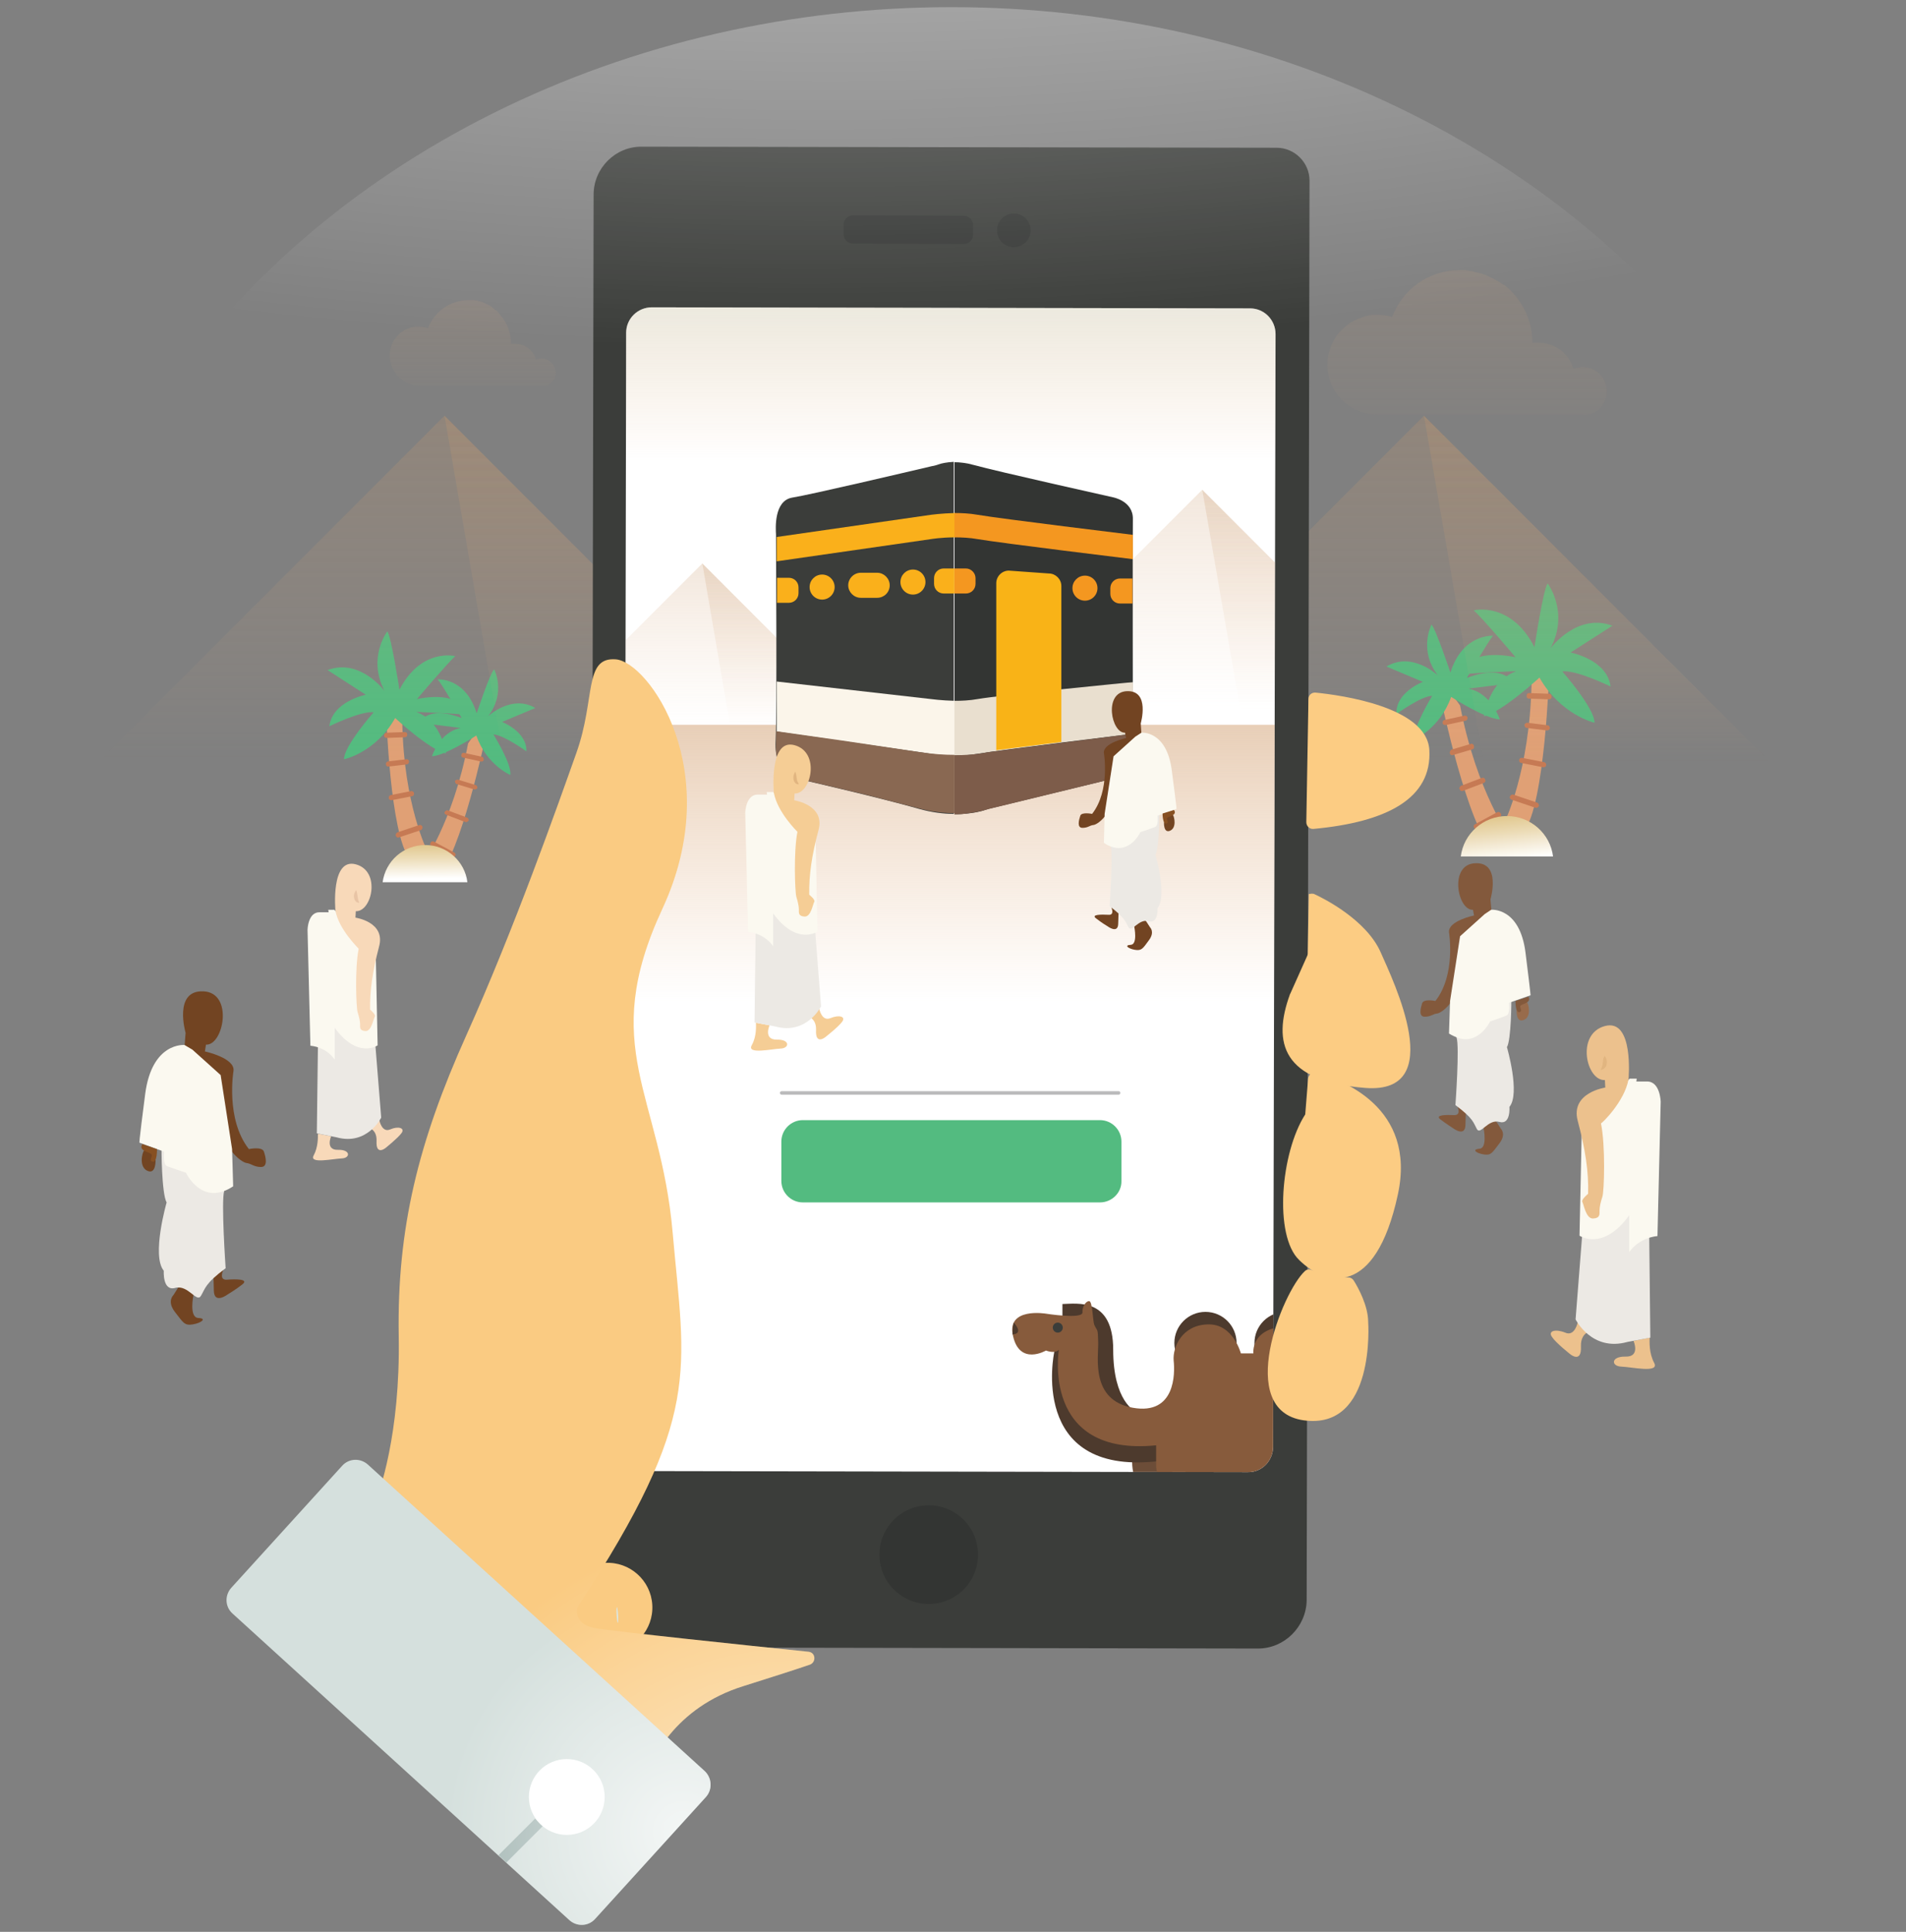 <?xml version="1.0" encoding="utf-8"?>
<!-- Generator: Adobe Illustrator 19.2.0, SVG Export Plug-In . SVG Version: 6.00 Build 0)  -->
<svg version="1.1" id="Layer_1" xmlns="http://www.w3.org/2000/svg" xmlns:xlink="http://www.w3.org/1999/xlink" x="0px" y="0px"
	 viewBox="0 0 533 540" style="enable-background:new 0 0 533 540;" xml:space="preserve">
<rect x="0" y="0" width="533" height="540" fill="#808080" stroke="none"/>
<style type="text/css">
	.st0{fill:#E0A075;}
	.st1{fill:#C67A54;stroke:#C67A54;stroke-width:0.75;stroke-miterlimit:10;}
	.st2{fill:#53BB80;}
	.st3{fill:url(#SVGID_1_);}
	.st4{fill:url(#SVGID_2_);}
	.st5{opacity:0.26;fill:url(#SVGID_3_);}
	.st6{opacity:0.26;fill:url(#SVGID_4_);}
	.st7{opacity:0.26;fill:url(#SVGID_5_);}
	.st8{opacity:0.26;fill:url(#SVGID_6_);}
	.st9{fill:url(#SVGID_7_);}
	.st10{fill:#3B3D3A;}
	.st11{clip-path:url(#SVGID_9_);fill:#FFFFFF;}
	.st12{clip-path:url(#SVGID_9_);fill:url(#SVGID_10_);}
	.st13{clip-path:url(#SVGID_9_);}
	.st14{opacity:0.26;fill:url(#SVGID_11_);}
	.st15{opacity:0.26;fill:url(#SVGID_12_);}
	.st16{opacity:0.26;fill:url(#SVGID_13_);}
	.st17{opacity:0.26;fill:url(#SVGID_14_);}
	.st18{clip-path:url(#SVGID_9_);fill:url(#SVGID_15_);}
	.st19{fill:#333533;}
	.st20{fill:#FAB01B;}
	.st21{fill:#F49720;}
	.st22{fill:#FBF5EA;}
	.st23{fill:#E9DFCF;}
	.st24{fill:#896852;}
	.st25{fill:#7D5C4A;}
	.st26{fill:#F9B317;}
	.st27{clip-path:url(#SVGID_9_);fill:#53BB80;}
	.st28{clip-path:url(#SVGID_9_);fill:none;stroke:#BBBBBC;stroke-linecap:round;stroke-linejoin:round;stroke-miterlimit:10;}
	.st29{clip-path:url(#SVGID_9_);fill:url(#SVGID_16_);}
	.st30{fill:#6C4D38;}
	.st31{fill:#4D3A2D;}
	.st32{fill:#7E573E;}
	.st33{fill:#875B3C;}
	.st34{fill:#FACB82;}
	.st35{fill:#FCCC83;}
	.st36{fill:#D9E7E5;}
	.st37{opacity:0.76;fill:url(#SVGID_17_);}
	.st38{fill:#D5E0DD;}
	.st39{fill:none;stroke:#A3B6B3;stroke-width:3;stroke-miterlimit:10;}
	.st40{fill:#FFFFFF;}
	.st41{opacity:0.76;fill:url(#SVGID_18_);}
	.st42{fill:#F5CD95;}
	.st43{fill:#ECE9E4;}
	.st44{fill:#FBF9F0;}
	.st45{fill:#E1B580;}
	.st46{fill:none;stroke:#ECE9E4;stroke-miterlimit:10;}
	.st47{fill:#724422;}
	.st48{fill:#875022;}
	.st49{opacity:0.26;fill:url(#SVGID_19_);}
	.st50{opacity:0.26;fill:url(#SVGID_20_);}
	.st51{fill:#ECC18D;}
	.st52{fill:#F8D9B9;}
	.st53{fill:#E8C4A5;}
	.st54{fill:#83593C;}
	.st55{fill:#986B4B;}
	.st56{opacity:0.76;fill:url(#SVGID_21_);}
</style>
<g>
	<g>
		<g>
			<path class="st0" d="M422.5,234.4c0,0-9.5-12.7-14.2-37.2l-2.1-2.9l-3.2,1.3c0,0,7.5,35.8,14.5,42
				C417.5,237.6,420.8,237.8,422.5,234.4z"/>
			<path class="st1" d="M419.2,228.1l-6.1,3.3c-0.2,0.1-0.4,0.1-0.5-0.1l-0.1-0.2c-0.1-0.1,0-0.3,0.2-0.4l6.1-3.3
				c0.2-0.1,0.4-0.1,0.5,0.1l0.1,0.2C419.5,227.8,419.4,228,419.2,228.1z"/>
			<path class="st1" d="M414.8,218.5l-5.8,2.2c-0.2,0.1-0.4,0-0.4-0.1l-0.1-0.2c-0.1-0.1,0.1-0.3,0.2-0.4l5.8-2.2
				c0.2-0.1,0.4,0,0.4,0.1l0.1,0.2C415.1,218.2,415,218.4,414.8,218.5z"/>
			<path class="st1" d="M411.6,209.1l-5.4,1.6c-0.2,0.1-0.3,0-0.4-0.2l0-0.2c0-0.1,0.1-0.3,0.2-0.4l5.4-1.6c0.2-0.1,0.3,0,0.4,0.2
				l0,0.2C411.9,208.9,411.8,209.1,411.6,209.1z"/>
			<path class="st1" d="M409.7,201.1l-5.5,1.2c-0.2,0-0.3,0-0.4-0.2l0-0.2c0-0.1,0.1-0.3,0.3-0.3l5.5-1.2c0.2,0,0.3,0,0.4,0.2l0,0.2
				C410,200.9,409.9,201.1,409.7,201.1z"/>
			<path class="st2" d="M405.8,194.8c0,0,9.5,6.1,13.6,6.3c0,0-2.3-7.4-8.8-8.6c0,0,11.9-1.6,12.7-1.3c0,0-2.2-5.9-13.1-1.7
				c0,0,5.7-9.8,7.3-11.8c0,0-8.5-0.6-11.9,10.3c0,0-4.2-12.5-5.3-13.4c0,0-3.7,7.1,1.8,14.2c0,0-7.1-6.8-14.4-2.5l10.2,4.3
				c0,0-7.7,2.9-7.4,9c0,0,7-5.1,10-5.1c0,0-5.6,9.2-5.1,12.4C395.5,206.7,402.7,203.6,405.8,194.8z"/>
		</g>
		<g>
			<path class="st0" d="M420.7,229.9c0,0,7.1-14.2,7.6-39.1l1.5-3.2l3.4,0.8c0,0-1.2,36.5-7,43.9C426.1,232.2,422.9,233,420.7,229.9
				z"/>
			<path class="st1" d="M422.9,223.2l6.5,2.2c0.2,0.1,0.4,0,0.5-0.1l0.1-0.2c0-0.1-0.1-0.3-0.3-0.4l-6.5-2.2c-0.2-0.1-0.4,0-0.5,0.1
				l-0.1,0.2C422.5,222.9,422.6,223.1,422.9,223.2z"/>
			<path class="st1" d="M425.5,212.9l6.1,1.2c0.2,0,0.4-0.1,0.4-0.2l0-0.2c0-0.1-0.1-0.3-0.3-0.3l-6.1-1.2c-0.2,0-0.4,0.1-0.4,0.2
				l0,0.2C425.2,212.7,425.3,212.9,425.5,212.9z"/>
			<path class="st1" d="M427,203.1l5.6,0.7c0.2,0,0.3-0.1,0.4-0.2l0-0.2c0-0.1-0.1-0.3-0.3-0.3l-5.6-0.7c-0.2,0-0.3,0.1-0.4,0.2
				l0,0.2C426.7,203,426.9,203.1,427,203.1z"/>
			<path class="st1" d="M427.6,194.9l5.6,0.2c0.2,0,0.3-0.1,0.3-0.3l0-0.2c0-0.1-0.1-0.3-0.3-0.3l-5.6-0.2c-0.2,0-0.3,0.1-0.3,0.3
				l0,0.2C427.2,194.8,427.4,194.9,427.6,194.9z"/>
			<path class="st2" d="M430.5,189.4c0,0-10.4,9.6-15.5,10.8c0,0,1.2-9.7,9-12.6c0,0-15.1,0.6-16.1,1.1c0,0,1.5-7.8,15.9-5
				c0,0-9.2-10.9-11.7-13.1c0,0,10.4-2.6,17,10.3c0,0,2.5-16.5,3.7-17.8c0,0,6.1,8,0.8,18.1c0,0,7.4-10,17.3-6.3l-11.7,7.5
				c0,0,10.2,1.9,11.2,9.5c0,0-9.8-4.8-13.5-4.2c0,0,9,10.2,9,14.3C445.9,202.1,436.3,199.7,430.5,189.4z"/>
		</g>
		<linearGradient id="SVGID_1_" gradientUnits="userSpaceOnUse" x1="418.945" y1="217.416" x2="421.745" y2="242.617">
			<stop  offset="0" style="stop-color:#CCA140"/>
			<stop  offset="0.11" style="stop-color:#D0A84F"/>
			<stop  offset="0.323" style="stop-color:#DBBC77"/>
			<stop  offset="0.617" style="stop-color:#ECDCB7"/>
			<stop  offset="0.916" style="stop-color:#FFFFFF"/>
		</linearGradient>
		<path class="st3" d="M421.4,228.1c6.6,0,12.1,4.9,12.9,11.3h-25.8C409.3,233,414.8,228.1,421.4,228.1z"/>
	</g>
	<g>
		<g>
			<path class="st0" d="M117.9,242c0,0,8.7-11.7,13-34.2l1.9-2.7l2.9,1.2c0,0-6.9,32.8-13.3,38.6C122.4,244.9,119.4,245.1,117.9,242
				z"/>
			<path class="st1" d="M120.9,236.2l5.6,3c0.2,0.1,0.4,0.1,0.4-0.1l0.1-0.1c0.1-0.1,0-0.3-0.2-0.4l-5.6-3c-0.2-0.1-0.4-0.1-0.4,0.1
				l-0.1,0.1C120.6,236,120.7,236.1,120.9,236.2z"/>
			<path class="st1" d="M124.9,227.4l5.3,2c0.2,0.1,0.3,0,0.4-0.1l0.1-0.1c0-0.1-0.1-0.3-0.2-0.3l-5.3-2c-0.2-0.1-0.3,0-0.4,0.1
				l-0.1,0.1C124.6,227.2,124.7,227.3,124.9,227.4z"/>
			<path class="st1" d="M127.8,218.8l4.9,1.5c0.2,0,0.3,0,0.4-0.1l0-0.1c0-0.1-0.1-0.3-0.2-0.3l-4.9-1.5c-0.2,0-0.3,0-0.4,0.1l0,0.1
				C127.6,218.6,127.7,218.7,127.8,218.8z"/>
			<path class="st1" d="M129.6,211.4l5,1.1c0.2,0,0.3,0,0.3-0.2l0-0.1c0-0.1-0.1-0.3-0.2-0.3l-5-1.1c-0.2,0-0.3,0-0.3,0.2l0,0.1
				C129.3,211.3,129.4,211.4,129.6,211.4z"/>
			<path class="st2" d="M133.2,205.6c0,0-8.7,5.6-12.4,5.8c0,0,2.1-6.8,8-7.9c0,0-10.9-1.5-11.7-1.2c0,0,2-5.4,12-1.6
				c0,0-5.2-9-6.7-10.8c0,0,7.8-0.6,10.9,9.5c0,0,3.8-11.5,4.9-12.3c0,0,3.4,6.5-1.7,13.1c0,0,6.6-6.2,13.2-2.3l-9.3,3.9
				c0,0,7,2.7,6.8,8.2c0,0-6.4-4.6-9.2-4.7c0,0,5.2,8.4,4.7,11.3C142.6,216.6,136,213.7,133.2,205.6z"/>
		</g>
		<g>
			<path class="st0" d="M119.5,237.9c0,0-6.6-13-7-35.9l-1.4-3l-3.1,0.7c0,0,1.1,33.5,6.5,40.3C114.5,240,117.4,240.7,119.5,237.9z"
				/>
			<path class="st1" d="M117.5,231.7l-6,2c-0.2,0.1-0.4,0-0.4-0.1l-0.1-0.2c0-0.1,0.1-0.3,0.3-0.4l6-2c0.2-0.1,0.4,0,0.4,0.1
				l0.1,0.2C117.8,231.4,117.7,231.6,117.5,231.7z"/>
			<path class="st1" d="M115.1,222.2l-5.6,1.1c-0.2,0-0.3,0-0.4-0.2l0-0.2c0-0.1,0.1-0.3,0.3-0.3l5.6-1.1c0.2,0,0.3,0,0.4,0.2l0,0.2
				C115.4,222.1,115.3,222.2,115.1,222.2z"/>
			<path class="st1" d="M113.7,213.3l-5.1,0.6c-0.2,0-0.3-0.1-0.3-0.2l0-0.2c0-0.1,0.1-0.3,0.3-0.3l5.1-0.6c0.2,0,0.3,0.1,0.3,0.2
				l0,0.2C114,213.1,113.8,213.3,113.7,213.3z"/>
			<path class="st1" d="M113.2,205.7l-5.1,0.2c-0.2,0-0.3-0.1-0.3-0.2l0-0.2c0-0.1,0.1-0.3,0.3-0.3l5.1-0.2c0.2,0,0.3,0.1,0.3,0.2
				l0,0.2C113.5,205.6,113.4,205.7,113.2,205.7z"/>
			<path class="st2" d="M110.5,200.7c0,0,9.6,8.9,14.2,9.9c0,0-1.1-9-8.3-11.6c0,0,13.9,0.5,14.8,1c0,0-1.4-7.2-14.6-4.6
				c0,0,8.5-10,10.7-12c0,0-9.5-2.4-15.6,9.4c0,0-2.3-15.1-3.4-16.3c0,0-5.6,7.3-0.8,16.6c0,0-6.8-9.2-15.9-5.8l10.7,6.9
				c0,0-9.3,1.8-10.2,8.8c0,0,9-4.4,12.4-3.9c0,0-8.3,9.4-8.3,13.1C96.3,212.3,105.2,210.2,110.5,200.7z"/>
		</g>
		<linearGradient id="SVGID_2_" gradientUnits="userSpaceOnUse" x1="118.601" y1="227.985" x2="118.868" y2="247.207">
			<stop  offset="0" style="stop-color:#CCA140"/>
			<stop  offset="0.11" style="stop-color:#D0A84F"/>
			<stop  offset="0.323" style="stop-color:#DBBC77"/>
			<stop  offset="0.617" style="stop-color:#ECDCB7"/>
			<stop  offset="0.916" style="stop-color:#FFFFFF"/>
		</linearGradient>
		<path class="st4" d="M118.9,236.2c-6.1,0-11.1,4.5-11.9,10.4h23.7C130,240.7,124.9,236.2,118.9,236.2z"/>
	</g>
	<g>
		<linearGradient id="SVGID_3_" gradientUnits="userSpaceOnUse" x1="397.725" y1="106" x2="397.725" y2="222.211">
			<stop  offset="0" style="stop-color:#C5966A"/>
			<stop  offset="0.464" style="stop-color:#D4A478;stop-opacity:0.494"/>
			<stop  offset="0.916" style="stop-color:#E7B68A;stop-opacity:0"/>
		</linearGradient>
		<polygon class="st5" points="508.9,226.9 398.2,116.2 286.6,227.8 		"/>
		<linearGradient id="SVGID_4_" gradientUnits="userSpaceOnUse" x1="453.526" y1="105.873" x2="453.526" y2="223.53">
			<stop  offset="0" style="stop-color:#C5966A"/>
			<stop  offset="0.464" style="stop-color:#D4A478;stop-opacity:0.494"/>
			<stop  offset="0.916" style="stop-color:#E7B68A;stop-opacity:0"/>
		</linearGradient>
		<polygon class="st6" points="398.2,116.2 417.7,229.2 508.9,226.9 		"/>
	</g>
	<g>
		<linearGradient id="SVGID_5_" gradientUnits="userSpaceOnUse" x1="123.867" y1="106" x2="123.867" y2="222.211">
			<stop  offset="0" style="stop-color:#C5966A"/>
			<stop  offset="0.464" style="stop-color:#D4A478;stop-opacity:0.494"/>
			<stop  offset="0.916" style="stop-color:#E7B68A;stop-opacity:0"/>
		</linearGradient>
		<polygon class="st7" points="235,226.9 124.3,116.2 12.7,227.8 		"/>
		<linearGradient id="SVGID_6_" gradientUnits="userSpaceOnUse" x1="179.668" y1="105.873" x2="179.668" y2="223.53">
			<stop  offset="0" style="stop-color:#C5966A"/>
			<stop  offset="0.464" style="stop-color:#D4A478;stop-opacity:0.494"/>
			<stop  offset="0.916" style="stop-color:#E7B68A;stop-opacity:0"/>
		</linearGradient>
		<polygon class="st8" points="124.3,116.2 143.8,229.2 235,226.9 		"/>
	</g>
	<linearGradient id="SVGID_7_" gradientUnits="userSpaceOnUse" x1="189.982" y1="176.116" x2="189.982" y2="176.116">
		<stop  offset="0.16" style="stop-color:#FFFFFF;stop-opacity:0"/>
		<stop  offset="0.63" style="stop-color:#FFFFFF;stop-opacity:0.651"/>
		<stop  offset="1" style="stop-color:#FFFFFF;stop-opacity:0.95"/>
	</linearGradient>
	<path class="st9" d="M190,176.1L190,176.1z"/>
	<g>
		<path class="st10" d="M351.8,460.8l-173.2-0.3c-7.4,0-13.5-6.1-13.4-13.5l0.8-392.6c0-7.4,6.1-13.5,13.5-13.4l177.5,0.3
			c5,0,9.2,4.1,9.2,9.2l-0.8,396.8C365.3,454.7,359.2,460.8,351.8,460.8z"/>
		<g>
			<defs>
				<path id="SVGID_8_" d="M348.9,411.5l-167.3-0.3c-3.9,0-7.1-3.2-7.1-7.2L175.1,93c0-3.9,3.2-7.1,7.2-7.1l167.3,0.3
					c3.9,0,7.1,3.2,7.1,7.2L356,404.4C356,408.4,352.8,411.6,348.9,411.5z"/>
			</defs>
			<clipPath id="SVGID_9_">
				<use xlink:href="#SVGID_8_"  style="overflow:visible;"/>
			</clipPath>
			<rect x="131" y="53.6" class="st11" width="338.7" height="466"/>
			<linearGradient id="SVGID_10_" gradientUnits="userSpaceOnUse" x1="267.303" y1="133" x2="267.303" y2="293.527">
				<stop  offset="0" style="stop-color:#C5966A"/>
				<stop  offset="0.464" style="stop-color:#D4A478;stop-opacity:0.494"/>
				<stop  offset="0.916" style="stop-color:#E7B68A;stop-opacity:0"/>
			</linearGradient>
			<rect x="170" y="202.6" class="st12" width="194.6" height="137"/>
			<g class="st13">
				<linearGradient id="SVGID_11_" gradientUnits="userSpaceOnUse" x1="335.932" y1="130.446" x2="335.932" y2="204.07">
					<stop  offset="0" style="stop-color:#C5966A"/>
					<stop  offset="0.464" style="stop-color:#D4A478;stop-opacity:0.494"/>
					<stop  offset="0.916" style="stop-color:#E7B68A;stop-opacity:0"/>
				</linearGradient>
				<polygon class="st14" points="406.4,207.1 336.2,136.9 265.5,207.6 				"/>
				<linearGradient id="SVGID_12_" gradientUnits="userSpaceOnUse" x1="371.284" y1="130.365" x2="371.284" y2="204.906">
					<stop  offset="0" style="stop-color:#C5966A"/>
					<stop  offset="0.464" style="stop-color:#D4A478;stop-opacity:0.494"/>
					<stop  offset="0.916" style="stop-color:#E7B68A;stop-opacity:0"/>
				</linearGradient>
				<polygon class="st15" points="336.2,136.9 348.6,208.5 406.4,207.1 				"/>
			</g>
			<g class="st13">
				<linearGradient id="SVGID_13_" gradientUnits="userSpaceOnUse" x1="196.178" y1="152.647" x2="196.178" y2="207.747">
					<stop  offset="0" style="stop-color:#C5966A"/>
					<stop  offset="0.464" style="stop-color:#D4A478;stop-opacity:0.494"/>
					<stop  offset="0.916" style="stop-color:#E7B68A;stop-opacity:0"/>
				</linearGradient>
				<polygon class="st16" points="248.9,210 196.4,157.5 143.5,210.4 				"/>
				<linearGradient id="SVGID_14_" gradientUnits="userSpaceOnUse" x1="222.635" y1="152.587" x2="222.635" y2="208.372">
					<stop  offset="0" style="stop-color:#C5966A"/>
					<stop  offset="0.464" style="stop-color:#D4A478;stop-opacity:0.494"/>
					<stop  offset="0.916" style="stop-color:#E7B68A;stop-opacity:0"/>
				</linearGradient>
				<polygon class="st17" points="196.4,157.5 205.6,211.1 248.9,210 				"/>
			</g>
			<linearGradient id="SVGID_15_" gradientUnits="userSpaceOnUse" x1="268.078" y1="14.333" x2="268.078" y2="139.301">
				<stop  offset="0" style="stop-color:#A7D9CE"/>
				<stop  offset="0.261" style="stop-color:#B5D1BF;stop-opacity:0.715"/>
				<stop  offset="0.761" style="stop-color:#DABD98;stop-opacity:0.169"/>
				<stop  offset="0.916" style="stop-color:#E7B68A;stop-opacity:0"/>
			</linearGradient>
			<rect x="169" y="79.5" class="st18" width="198.1" height="128.1"/>
			<g class="st13">
				<path class="st10" d="M262.5,129.8c-0.6,0.2-1.2,0.4-1.9,0.5c-6.4,1.5-34,8-39.1,8.8c-5.1,0.9-4.6,8.7-4.5,10.3
					c0,0.2,0,0.4,0,0.6c0,4.3,0.3,48.1-0.1,57.3c-0.4,8.8,5,10.2,6.1,10.4c0.2,0,0.3,0.1,0.5,0.1c2.7,0.6,23.4,5.4,33.5,8.3
					c3.6,1,6.9,1.4,9.7,1.4v-98.4C264.8,129.2,263.3,129.5,262.5,129.8z"/>
				<path class="st19" d="M316.8,145.1c0.1-5.1-5.6-6.1-5.6-6.1s-32.3-7.2-38.8-9c-2.1-0.6-4-0.8-5.5-0.8v98.4c4.8,0,8.1-1,8.9-1.3
					c0.2-0.1,0.4-0.1,0.6-0.2l34.6-8.4c1.4-0.4,2.5-1,3.3-1.6c1.7-1.4,2.5-3.5,2.5-5.6C316.8,202.7,316.7,149.8,316.8,145.1z"/>
				<path class="st20" d="M260.3,143.9l-43.1,6.2v6.8l43.1-6.2c0,0,2.9-0.5,6.7-0.5v-6.8C263.2,143.5,260.3,143.9,260.3,143.9z"/>
				<path class="st21" d="M273.4,143.9c-2.2-0.4-4.5-0.5-6.5-0.5v6.8c2,0,4.3,0.1,6.5,0.5c6.4,1.1,43.4,5.6,43.4,5.6v-6.8
					C316.8,149.5,279.8,145,273.4,143.9z"/>
				<path class="st22" d="M260.3,195.4l-43.1-4.9v14l43.1,6.2c0,0,2.9,0.5,6.7,0.5v-15.3C263.2,195.8,260.3,195.4,260.3,195.4z"/>
				<path class="st23" d="M273.4,195.4c-2.2,0.4-4.5,0.5-6.5,0.5v15.3c2,0,4.3-0.1,6.5-0.5c6.4-1.1,43.4-5.6,43.4-5.6v-14.4
					C316.8,190.6,279.8,194.3,273.4,195.4z"/>
				<path class="st24" d="M257,210.2l-21.5-3.2l-18.4-2.6l-0.1,4c0,0-0.7,7.5,6,9.2l19,4.5l15.9,4.1l2.3,0.5l1.4,0.2l1.4,0.2
					l1.5,0.1l1.1,0.1l1.3,0V211C264.1,211,260.8,210.8,257,210.2z"/>
				<path class="st25" d="M316.9,208.5l0-1.7l-0.1-1.7l-40.8,5.2c0,0-3.2,0.8-9.1,0.8v16.5l0.1,0c0,0,1.2,0.1,3.3-0.2
					c2.1-0.3,2.8-0.3,6.7-1.4l5.8-1.4l28.3-6.9l1.2-0.4l0.9-0.4l0.9-0.6l0.8-0.7l0.9-1.2l0.6-1.2l0.4-1.2l0.1-0.9v-1.2L316.9,208.5z
					"/>
				<path class="st20" d="M245.3,167.1h-4.6c-1.9,0-3.5-1.6-3.5-3.5l0,0c0-1.9,1.6-3.5,3.5-3.5h4.6c1.9,0,3.5,1.6,3.5,3.5l0,0
					C248.8,165.6,247.2,167.1,245.3,167.1z"/>
				<circle class="st20" cx="229.9" cy="164.1" r="3.5"/>
				<circle class="st20" cx="255.3" cy="162.7" r="3.5"/>
				<path class="st20" d="M220.6,161.5h-3.3v7h3.3c1.5,0,2.7-1.2,2.7-2.7v-1.6C223.3,162.7,222.1,161.5,220.6,161.5z"/>
				<path class="st21" d="M270.1,158.9h-3.2v7h3.2c1.5,0,2.7-1.2,2.7-2.7v-1.6C272.8,160.2,271.6,158.9,270.1,158.9z"/>
				<path class="st20" d="M263.9,158.9c-1.5,0-2.7,1.2-2.7,2.7v1.6c0,1.5,1.2,2.7,2.7,2.7h3v-7H263.9z"/>
				<circle class="st21" cx="303.4" cy="164.4" r="3.5"/>
				<path class="st21" d="M313.2,161.7c-1.5,0-2.7,1.2-2.7,2.7v1.6c0,1.5,1.2,2.7,2.7,2.7h3.5v-7H313.2z"/>
				<path class="st26" d="M296.8,207.4v-43.6c0-1.9-1.6-3.5-3.5-3.5l-11.2-0.8c-1.9,0-3.5,1.6-3.5,3.5v46.7c0,0,0,0,0,0L296.8,207.4
					z"/>
			</g>
			<path class="st27" d="M307.6,336.1h-83.1c-3.3,0-6-2.7-6-6v-11c0-3.3,2.7-6,6-6h83.1c3.3,0,6,2.7,6,6v11
				C313.7,333.3,311,336.1,307.6,336.1z"/>
			<line class="st28" x1="218.6" y1="305.5" x2="312.8" y2="305.5"/>
			
				<linearGradient id="SVGID_16_" gradientUnits="userSpaceOnUse" x1="849.542" y1="-1075.351" x2="849.542" y2="-1053.974" gradientTransform="matrix(0.683 -0.731 0.731 0.683 577.73 1520.047)">
				<stop  offset="0" style="stop-color:#C5966A"/>
				<stop  offset="0.464" style="stop-color:#D4A478;stop-opacity:0.975"/>
				<stop  offset="0.916" style="stop-color:#E7B68A;stop-opacity:0.95"/>
			</linearGradient>
			<path class="st29" d="M399.2,166.6c2.6,2.4-2.7,8.2-9.3,15.3s-12,12.7-14.6,10.3c-2.6-2.4-1.4-12,5.2-19.1
				C387.1,166,396.6,164.1,399.2,166.6z"/>
			<g class="st13">
				<path class="st30" d="M316.6,408.8c0,0-0.1,4.9,2.7,7.7c2.8,2.8,8.7,8.8,8.3,15.9c-0.3,7,0.9,23.4,0.7,24.7
					c-0.2,1.3-2,2.5,0.7,2.3c2.7-0.2,3.5,0,3-1.4c-0.5-1.4-0.2-1-0.5-5.6c-0.3-4.6-0.2-13.6-0.1-16.2c0.1-2.6,1.2-13.9,0.6-15.6
					l-5.3-11.7l-4.5-2.1l-5.7,0.8L316.6,408.8z"/>
				<path class="st31" d="M294.8,378c0,0-7.3,34.2,28.5,30.5l2.4-0.6l-0.8-4.7l-2.1-2.1l-8.4-0.6l-10.7-3.9l-6.9-18.1l0.8-3.4
					l-2.6-0.4L294.8,378z"/>
				<path class="st32" d="M374.5,397c0,0,1.1,12.8-1,13s-3-4.2-3.2-9.5S374.5,397,374.5,397z"/>
				<circle class="st31" cx="359.5" cy="375.4" r="8.7"/>
				<path class="st31" d="M317.5,394.5c0,0-6.2-2.7-6.2-17.2c0-14.6-10-12.9-14.2-12.8v4.3l6.1,0.5l2.2,4.5l0.6,14.4l1.4,4.9
					l7.2,3.1L317.5,394.5z"/>
				<circle class="st31" cx="337.1" cy="375.4" r="8.7"/>
				<path class="st33" d="M292.5,367.2c0,0-11.2-1.9-9.2,6.3c1.9,8.3,9.2,4,9.2,4s2.4,1,3.6-0.2c0,0-5,29.9,27.2,26.7v6
					c0,0,0.3,4.7,3.9,7.8c3.6,3.1,8.6,7.4,8.7,13c0.2,5.5,0,22.8,0,22.8l0.1,3.7c0,0-3.3,2.1-1.4,2.4c1.8,0.4,5.6,1.7,5.1-1.1
					s-0.8-28,0-31s0-9.2-3.3-14.9c0,0,8.6,2.3,14.7,1.2c0,0,3,7.6,3.9,13.1s-4.9,17-3.9,24.5c0,0,0.6,3.3,1,5
					c0.4,1.7-3.3,4.1-0.2,4.4c3,0.2,5.1,0.8,4-2.7c-1.1-3.5-2.6-11.5,0.3-17.5c2.9-5.9,6-17.5,6-17.5s13.6-22.5,12.7-30
					s-5.9-10.2-5.9-10.2s1.6-12.7-8.9-12.3s-9.6,7.6-9.6,7.6h-3.5c0,0-2.2-8.4-9.3-8.1c-7.2,0.2-9.8,6.4-9.5,10.1
					c0.4,3.6,0.5,15.3-11.4,13.2c-11.9-2.1-9.6-14.1-9.7-18.3c-0.1-4.2-0.2-2.9-1.1-4.9c-0.4-1-0.5-6.6-1.4-6.6
					c-0.9-0.1-2,1.5-1.9,3.2C302.6,368.8,292.5,367.2,292.5,367.2z"/>
				<path class="st33" d="M368.5,419.5c0,0-0.5-7.2,2.1-12.8c2.6-5.6,0.6-10.7-4.8-10.8c-5.4-0.1-12.6,8-8.9,17.6
					c3.7,9.6,6,14.6,2.5,24.7c-3.5,10.1-1.9,18.7-1.9,18.7s0.1,1.1-0.7,1.9c-0.8,0.8,5.5,1.5,4.5,0c-1-1.5-1.1-0.3-1.1-4.3
					s2.6-17.8,5.3-22.6C368.5,427,368.5,419.5,368.5,419.5z"/>
				<circle class="st10" cx="295.8" cy="371.1" r="1.4"/>
				<path class="st31" d="M283.5,369.7c0,0,3,3.1-0.4,3.3C283.2,373,283.1,371.3,283.5,369.7z"/>
				<path class="st30" d="M361.1,426.9c0,0,0.9-11.6-2.1-12.7S351,414,351,414l2.7,7.9c0,0,0.6,1.4,0.7,5.1s1.3,1.1-0.3,5.9
					c-1.6,4.8-4.4,15.1-2.7,21.2c0,0,1.2,3.4-0.3,4.6c-1.4,1.2-1.3,2.4,1.7,2.4s3.6,0.3,3-1.8s-1.2-7.3-1.1-13.6
					C355.1,439.4,360,438,361.1,426.9z"/>
			</g>
		</g>
		
			<ellipse transform="matrix(0.997 -7.301280e-002 7.301280e-002 0.997 -31.046 20.128)" class="st19" cx="259.8" cy="434.7" rx="13.8" ry="13.8"/>
		
			<ellipse transform="matrix(0.997 -7.301280e-002 7.301280e-002 0.997 -3.945 20.879)" class="st19" cx="283.6" cy="64.4" rx="4.7" ry="4.7"/>
		<path class="st19" d="M269.5,68.2l-31-0.1c-1.4,0-2.6-1.2-2.6-2.6l0-2.7c0-1.4,1.2-2.6,2.6-2.6l31,0.1c1.4,0,2.6,1.2,2.6,2.6
			l0,2.7C272.1,67,271,68.2,269.5,68.2z"/>
		<g>
			
				<ellipse transform="matrix(0.998 -5.707613e-002 5.707613e-002 0.998 -25.381 10.436)" class="st34" cx="170" cy="449.5" rx="12.5" ry="12.5"/>
			<path class="st34" d="M104.7,420.4c0.1-0.2,0.3-0.3,0.3-0.5c0.9-2.4,7-18.7,6.5-46.5c-0.5-30.1,5.5-54.2,18.9-84
				s25.4-63.8,30.8-79s2-26.8,11-26.1c9.1,0.7,31,31.1,13,69.8s-0.5,51.5,2.9,90.4c3.4,38.8,8.5,51.2-26.4,104.4
				c-0.1,0.2-0.2,0.5-0.3,0.7c-0.2,1.2-0.2,4.6,5.1,5.5c5.1,0.9,43,4.9,59.6,6.6c2,0.2,2.2,2.9,0.4,3.6c-3.8,1.3-9.7,3.2-18.6,6
				c-19.3,6-26.1,20.9-28.1,27.1c-0.4,1.3-2,1.7-3,0.8l-77.4-70.3c-0.7-0.7-0.8-1.8-0.1-2.6L104.7,420.4z"/>
			<path class="st35" d="M365.9,195.4c0-1.1,0.9-1.9,2-1.8c7.1,0.7,31.1,4,31.8,16c0.8,13.6-11.9,20.2-32.4,22.1
				c-1.1,0.1-2-0.8-2-1.9L365.9,195.4z"/>
			<path class="st35" d="M366.8,249.8c0.3,0,0.6,0,0.9,0.2c2.4,1.1,14.4,7.1,18.4,16.2c3.5,8,19,39.7-4.3,37.9
				c-23.2-1.8-26-12.6-21.1-26.1c0-0.1,0-0.1,0.1-0.2l4.7-10.5c0.1-0.2,0.2-0.5,0.2-0.7l0.3-16.7L366.8,249.8z"/>
			<path class="st35" d="M365,311.5l0.8-10c0.1-1.1,1.2-1.9,2.3-1.6c6.9,1.8,28.1,9.5,22.8,34c-6.3,29.2-20.3,25.5-27.6,18.3
				C356.2,345.4,358.1,322.2,365,311.5c0.3-0.4,0.5-0.8,0.8-1.1L365,311.5z"/>
			<path class="st35" d="M377.2,357.1c0.6,0,1.1,0.4,1.4,0.9c1.2,1.9,4,7,4,11.5c0,0,2.2,30.4-18.1,27.5
				c-19.2-2.8-5.9-35.9,0.4-41.7c0.5-0.5,1.3-0.6,1.9-0.3C368.3,355.5,371.7,356.7,377.2,357.1z"/>
			
				<ellipse transform="matrix(0.998 -5.707613e-002 5.707613e-002 0.998 -25.491 10.591)" class="st36" cx="172.7" cy="451.6" rx="0.2" ry="2.2"/>
			<radialGradient id="SVGID_17_" cx="221.958" cy="544.388" r="120.403" gradientUnits="userSpaceOnUse">
				<stop  offset="0" style="stop-color:#FFFFFF;stop-opacity:0.95"/>
				<stop  offset="1" style="stop-color:#FFFFFF;stop-opacity:0"/>
			</radialGradient>
			<path class="st37" d="M104.7,420.4c0.1-0.2,0.3-0.3,0.3-0.5c0.9-2.4,7-18.7,6.5-46.5c-0.5-30.1,5.5-54.2,18.9-84
				s25.4-63.8,30.8-79s2-26.8,11-26.1c9.1,0.7,31,31.1,13,69.8s-0.5,51.5,2.9,90.4c3.4,38.8,8.5,51.2-26.4,104.4
				c-0.1,0.2-0.2,0.5-0.3,0.7c-0.2,1.2-0.2,4.6,5.1,5.5c5.1,0.9,43,4.9,59.6,6.6c2,0.2,2.2,2.9,0.4,3.6c-3.8,1.3-9.7,3.2-18.6,6
				c-19.3,6-26.1,20.9-28.1,27.1c-0.4,1.3-2,1.7-3,0.8l-77.4-70.3c-0.7-0.7-0.8-1.8-0.1-2.6L104.7,420.4z"/>
		</g>
		<path class="st38" d="M197.4,502.3l-31,34.1c-1.9,2.1-5.1,2.2-7.2,0.3L65,451c-2.1-1.9-2.2-5.1-0.3-7.2l31-34.1
			c1.9-2.1,5.1-2.2,7.2-0.3L197,495C199.1,496.9,199.3,500.2,197.4,502.3z"/>
		<line class="st39" x1="150.7" y1="509.4" x2="140.5" y2="519.6"/>
		<circle class="st40" cx="158.5" cy="502.3" r="10.6"/>
		<radialGradient id="SVGID_18_" cx="190.995" cy="511.997" r="66.358" gradientUnits="userSpaceOnUse">
			<stop  offset="0" style="stop-color:#FFFFFF;stop-opacity:0.95"/>
			<stop  offset="1" style="stop-color:#FFFFFF;stop-opacity:0"/>
		</radialGradient>
		<path class="st41" d="M197.4,502.3l-31,34.1c-1.9,2.1-5.1,2.2-7.2,0.3L65,451c-2.1-1.9-2.2-5.1-0.3-7.2l31-34.1
			c1.9-2.1,5.1-2.2,7.2-0.3L197,495C199.1,496.9,199.3,500.2,197.4,502.3z"/>
	</g>
	<g>
		<path class="st42" d="M228.6,281.2l-3.9,2.7c0,0,3.7-0.1,3.5,4.1s2.6,1.9,2.6,1.9s3.6-2.8,4.7-4.3s-0.9-2-3.3-1s-3.1-2.6-3.1-2.6
			L228.6,281.2z"/>
		<path class="st42" d="M215.2,286.6c0,0-1.8,4,2,4c3.8-0.1,3.6,2.4,1.1,2.5s-9.5,1.7-8.1-0.9c1.4-2.5,1.2-5.2,1.2-6.3L215.2,286.6z
			"/>
		<path class="st43" d="M228,260.8l1.6,20.5c0,0-4,8.1-12.9,5.6l-5.7-1.1l0.3-24.9l2-3.4l3-3.9l2.3,1l2.7,2.4l5.8,3L228,260.8
			L228,260.8z"/>
		<path class="st44" d="M228.1,235.4l0.5,25c0,0-5.8,4-12.4-5.1v9.2c0,0-2.1-3.5-7-4l-0.8-33.3c0,0,0.1-5.1,3.5-5.1l2.6,0l-0.1-0.7
			h1.8L228.1,235.4L228.1,235.4z"/>
		<path class="st42" d="M216.4,221.6c0,0-1.4-15.3,5.8-13.3c7.3,2,4.6,13.7,0,13.5l-0.1,1.9c0,0,8.7,1.3,6.8,8.3
			c-1.9,7.1-2.7,12.6-2.6,18.1c0,0,1.8,1.4,1.4,2c-0.4,0.6-0.9,4.2-2.7,4.1s-1.6-1.1-1.6-2s-0.3-2.2-0.7-3.5s-0.8-12.7,0.3-18.2
			C223.1,232.6,217.4,227.1,216.4,221.6z"/>
		<g>
			<path class="st45" d="M222.4,215.7c0,0,0.1,0.3,0.2,0.6c0.1,0.4,0.1,0.8,0.2,1.2c0,0.2,0.1,0.4,0.1,0.6c0,0.1,0,0.2,0.1,0.3
				c0,0.1,0.1,0.2,0.1,0.2c0.1,0.1,0.1,0.3,0.2,0.4c0.1,0.1,0.1,0.2,0.1,0.2c0,0-0.3,0.1-0.7-0.1c-0.2-0.1-0.4-0.3-0.5-0.5
				c-0.1-0.1-0.1-0.2-0.2-0.4c0-0.1-0.1-0.3-0.1-0.4c-0.1-0.6,0-1.1,0.2-1.5C222.2,215.9,222.4,215.7,222.4,215.7z"/>
		</g>
	</g>
	<g>
		<path class="st46" d="M314.8,198.8"/>
		<path class="st47" d="M320.5,257.5l1.1,1.7c0,0,1.4,1.3-0.3,3.6s-2,3-3.9,2.7c-1.8-0.3-3.2-1.3-1.2-1.4c2-0.1,1-5,1-5
			S316.9,253.9,320.5,257.5z"/>
		<path class="st47" d="M310.8,253.7c0,0,1,2.2-0.9,2c-1.9-0.1-4.9-0.1-3.4,1c1.5,1.2,3.2,2.2,3.2,2.2s3,2.3,3-0.8
			c0.1-3,0.1-3,0.1-3S312.6,252,310.8,253.7z"/>
		<path class="st43" d="M310.3,253.3c0,0,1-14.6,0.3-16.8l13-10c0,0,0.6,0.1,0.6,0.3s0,10.4-1.1,12.1c0,0,3.4,11.6,0.6,14.9
			c0,0,0.3,4.5-2.5,3.7s-4.7,3.3-5.6,1.7C314.7,257.7,314.8,256.7,310.3,253.3z"/>
		<path class="st47" d="M325.5,229.8c0,0-0.2,3.2,1.7,2.4c1.9-0.8,1.2-3.9,0.8-4.4c-0.5-0.5-0.4-0.4-1-0.2
			C326.4,227.7,325.5,229.8,325.5,229.8z"/>
		<path class="st47" d="M319.2,205.2l-0.2-3c0,0,2.7-9.3-3.9-9s-4.3,11.8-0.5,11.6l0.3,1.5c0,0-6.5,1.4-6.2,4.2c0,0,1.8,10.5-3.3,17
			c0,0-2.9-0.6-3.3,0.5c-0.4,1.2-1,3.4,0.6,3.4s2-0.7,3.1-0.8c1.1-0.1,7.1-3.7,6.7-16C312.4,214.5,316.2,211.7,319.2,205.2z"/>
		<path class="st44" d="M319.2,204.8c0,0,7.1-0.7,8.5,10.7c1.5,11.4,1.3,10.6,1.3,10.6l-3.8,1.4l-1.5,0.5c0,0,0.3,2.7-0.6,3.1
			c-0.8,0.4-4.2,1.5-4.2,1.5s-2.8,6.1-8.3,4c-0.6-0.2-1.3-0.6-1.9-1l0.2-8.1l2.5-16.1l6.1-5.5L319.2,204.8z"/>
		<path class="st48" d="M325.1,227.4c0,0,0,3,1,2.8c1-0.2-0.1-1.2,0.3-1.6c0.4-0.4,2.9-0.7,1.9-2.2L325.1,227.4z"/>
	</g>
	<linearGradient id="SVGID_19_" gradientUnits="userSpaceOnUse" x1="410.296" y1="29" x2="410.296" y2="136.335">
		<stop  offset="0" style="stop-color:#C5966A"/>
		<stop  offset="0.464" style="stop-color:#D4A478;stop-opacity:0.494"/>
		<stop  offset="0.916" style="stop-color:#E7B68A;stop-opacity:0"/>
	</linearGradient>
	<path class="st49" d="M448.4,112.8c0-0.1,0.1-0.1,0.1-0.2c0.1-0.1,0.1-0.3,0.2-0.4c0-0.1,0-0.1,0.1-0.2c0.1-0.2,0.1-0.3,0.2-0.5
		c0-0.1,0-0.1,0.1-0.2c0-0.2,0.1-0.3,0.1-0.5c0,0,0,0,0-0.1c0-0.2,0.1-0.4,0.1-0.6c0-0.1,0-0.1,0-0.2c0-0.2,0-0.4,0-0.6
		c0-3.7-3-6.7-6.7-6.7c-0.9,0-1.8,0.2-2.6,0.5c-1.2-4.2-5.1-7.3-9.7-7.3c-0.3,0-0.5,0-0.8,0c-0.1,0-0.2,0-0.3,0c0,0-0.1,0-0.1,0
		c0,0,0,0,0,0c-0.2,0-0.4,0-0.6,0.1c0-0.1,0-0.1,0-0.2c0-4.5-1.5-8.7-4-12.1c0,0,0,0,0,0c0,0,0,0,0,0c-0.2-0.3-0.4-0.6-0.7-0.9
		c-0.1-0.1-0.1-0.1-0.2-0.2c-0.2-0.2-0.4-0.4-0.5-0.6c-0.1-0.1-0.2-0.2-0.3-0.3c-0.2-0.2-0.3-0.3-0.5-0.5c-0.1-0.1-0.2-0.2-0.3-0.3
		c-0.2-0.2-0.4-0.3-0.5-0.5c-0.1-0.1-0.2-0.2-0.3-0.2c-0.2-0.2-0.4-0.4-0.7-0.5c-0.1,0-0.1-0.1-0.2-0.1c-0.3-0.2-0.6-0.4-0.9-0.6
		c-0.1,0-0.1-0.1-0.2-0.1c-0.2-0.2-0.5-0.3-0.7-0.4c-0.1-0.1-0.2-0.1-0.3-0.2c-0.2-0.1-0.4-0.2-0.6-0.3c-0.1-0.1-0.2-0.1-0.4-0.2
		c-0.2-0.1-0.4-0.2-0.6-0.3c-0.1-0.1-0.2-0.1-0.4-0.2c-0.2-0.1-0.5-0.2-0.7-0.3c-0.1,0-0.2-0.1-0.3-0.1c-0.3-0.1-0.7-0.2-1-0.4
		c-0.1,0-0.1,0-0.2,0c-0.3-0.1-0.6-0.2-0.9-0.2c-0.1,0-0.2-0.1-0.4-0.1c-0.2-0.1-0.5-0.1-0.7-0.2c-0.1,0-0.3-0.1-0.4-0.1
		c-0.2,0-0.5-0.1-0.7-0.1c-0.1,0-0.3,0-0.4-0.1c-0.3,0-0.5-0.1-0.8-0.1c-0.1,0-0.2,0-0.4,0c-0.4,0-0.8,0-1.1,0
		c-8.7,0-16,5.4-18.9,13.1c-1.3-0.4-2.7-0.6-4.1-0.6c-0.3,0-0.6,0-0.9,0c-0.1,0-0.2,0-0.2,0c-0.2,0-0.5,0-0.7,0.1
		c-0.1,0-0.1,0-0.2,0c-0.3,0-0.6,0.1-0.9,0.2c-0.1,0-0.1,0-0.2,0c-0.2,0.1-0.5,0.1-0.7,0.2c-0.1,0-0.1,0-0.2,0.1
		c-0.3,0.1-0.5,0.2-0.8,0.3c0,0,0,0,0,0c-0.3,0.1-0.5,0.2-0.8,0.3c-0.1,0-0.1,0-0.2,0.1c-0.2,0.1-0.5,0.2-0.7,0.3c0,0-0.1,0-0.1,0.1
		c-0.3,0.1-0.5,0.3-0.8,0.4c0,0,0,0,0,0c-0.2,0.1-0.5,0.3-0.7,0.5c0,0-0.1,0-0.1,0.1c-0.5,0.3-0.9,0.7-1.4,1.1c0,0,0,0,0,0
		c-0.2,0.2-0.4,0.4-0.6,0.6c0,0,0,0,0,0c-0.4,0.4-0.8,0.9-1.2,1.4c0,0,0,0,0,0c-1.6,2.3-2.6,5.1-2.6,8.1c0,7.7,6.2,14,14,14h57.3
		C445.1,116.2,447.2,114.9,448.4,112.8C448.4,112.9,448.4,112.9,448.4,112.8C448.4,112.8,448.4,112.8,448.4,112.8z"/>
	<linearGradient id="SVGID_20_" gradientUnits="userSpaceOnUse" x1="132.047" y1="55.909" x2="132.047" y2="120.141">
		<stop  offset="0" style="stop-color:#C5966A"/>
		<stop  offset="0.464" style="stop-color:#D4A478;stop-opacity:0.494"/>
		<stop  offset="0.916" style="stop-color:#E7B68A;stop-opacity:0"/>
	</linearGradient>
	<path class="st50" d="M154.9,106.1c0,0,0-0.1,0.1-0.1c0-0.1,0.1-0.2,0.1-0.2c0,0,0-0.1,0-0.1c0-0.1,0.1-0.2,0.1-0.3
		c0,0,0-0.1,0-0.1c0-0.1,0.1-0.2,0.1-0.3c0,0,0,0,0,0c0-0.1,0-0.2,0.1-0.3c0,0,0-0.1,0-0.1c0-0.1,0-0.2,0-0.4c0-2.2-1.8-4-4-4
		c-0.5,0-1.1,0.1-1.5,0.3c-0.7-2.5-3.1-4.4-5.8-4.4c-0.2,0-0.3,0-0.5,0c-0.1,0-0.1,0-0.2,0c0,0-0.1,0-0.1,0c0,0,0,0,0,0
		c-0.1,0-0.2,0-0.4,0c0,0,0-0.1,0-0.1c0-2.7-0.9-5.2-2.4-7.2c0,0,0,0,0,0c0,0,0,0,0,0c-0.1-0.2-0.3-0.3-0.4-0.5c0,0-0.1-0.1-0.1-0.1
		c-0.1-0.1-0.2-0.2-0.3-0.4c0-0.1-0.1-0.1-0.1-0.2c-0.1-0.1-0.2-0.2-0.3-0.3c-0.1-0.1-0.1-0.1-0.2-0.2c-0.1-0.1-0.2-0.2-0.3-0.3
		c-0.1,0-0.1-0.1-0.2-0.1c-0.1-0.1-0.3-0.2-0.4-0.3c0,0-0.1-0.1-0.1-0.1c-0.2-0.1-0.3-0.3-0.5-0.4c0,0-0.1-0.1-0.1-0.1
		c-0.1-0.1-0.3-0.2-0.4-0.3c-0.1,0-0.1-0.1-0.2-0.1c-0.1-0.1-0.2-0.1-0.4-0.2c-0.1,0-0.1-0.1-0.2-0.1c-0.1-0.1-0.3-0.1-0.4-0.2
		c-0.1,0-0.1-0.1-0.2-0.1c-0.1-0.1-0.3-0.1-0.4-0.2c-0.1,0-0.1,0-0.2-0.1c-0.2-0.1-0.4-0.1-0.6-0.2c0,0-0.1,0-0.1,0
		c-0.2-0.1-0.4-0.1-0.5-0.1c-0.1,0-0.1,0-0.2-0.1c-0.1,0-0.3-0.1-0.4-0.1c-0.1,0-0.2,0-0.2,0c-0.1,0-0.3,0-0.4-0.1
		c-0.1,0-0.2,0-0.3,0c-0.2,0-0.3,0-0.5,0c-0.1,0-0.1,0-0.2,0c-0.2,0-0.5,0-0.7,0c-5.2,0-9.6,3.3-11.3,7.8c-0.8-0.2-1.6-0.4-2.5-0.4
		c-0.2,0-0.4,0-0.5,0c0,0-0.1,0-0.1,0c-0.1,0-0.3,0-0.4,0c0,0-0.1,0-0.1,0c-0.2,0-0.3,0.1-0.5,0.1c0,0-0.1,0-0.1,0
		c-0.1,0-0.3,0.1-0.4,0.1c0,0-0.1,0-0.1,0c-0.2,0-0.3,0.1-0.5,0.2l0,0c-0.2,0.1-0.3,0.1-0.5,0.2c0,0-0.1,0-0.1,0
		c-0.1,0.1-0.3,0.1-0.4,0.2c0,0,0,0-0.1,0c-0.2,0.1-0.3,0.2-0.5,0.3c0,0,0,0,0,0c-0.1,0.1-0.3,0.2-0.4,0.3c0,0,0,0-0.1,0
		c-0.3,0.2-0.6,0.4-0.8,0.7c0,0,0,0,0,0c-0.1,0.1-0.2,0.2-0.4,0.4c0,0,0,0,0,0c-0.2,0.3-0.5,0.6-0.7,0.8c0,0,0,0,0,0
		c-1,1.4-1.5,3-1.5,4.8c0,4.6,3.7,8.4,8.4,8.4h34.3C152.9,108.1,154.1,107.3,154.9,106.1C154.8,106.1,154.8,106.1,154.9,106.1
		C154.9,106.1,154.9,106.1,154.9,106.1z"/>
	<g>
		<path class="st51" d="M441.7,368.8l4.4,3c0,0-4.2-0.1-4,4.6c0.2,4.7-2.9,2.2-2.9,2.2s-4.1-3.2-5.2-4.9c-1.2-1.7,1-2.3,3.7-1.2
			c2.7,1.2,3.5-2.9,3.5-2.9L441.7,368.8z"/>
		<path class="st51" d="M456.8,374.8c0,0,2,4.5-2.2,4.4c-4.2-0.1-4.1,2.7-1.2,2.8c2.9,0.1,10.7,1.9,9.2-1c-1.5-2.8-1.3-5.9-1.3-7.1
			L456.8,374.8z"/>
		<path class="st43" d="M442.4,345.8l-1.8,23c0,0,4.5,9.1,14.5,6.3l6.4-1.2l-0.3-28l-2.2-3.9l-3.4-4.4l-2.6,1.2l-3.1,2.8l-6.5,3.4
			L442.4,345.8L442.4,345.8z"/>
		<path class="st44" d="M442.3,317.3l-0.6,28.1c0,0,6.5,4.5,13.9-5.7V350c0,0,2.4-3.9,7.9-4.5l0.9-37.5c0,0-0.1-5.8-3.9-5.7l-2.9,0
			l0.1-0.8h-2L442.3,317.3L442.3,317.3z"/>
		<path class="st51" d="M455.4,301.7c0,0,1.6-17.1-6.6-14.9c-8.2,2.2-5.2,15.4,0,15.1l0.1,2.1c0,0-9.8,1.4-7.7,9.3
			c2.1,7.9,3.1,14.2,2.9,20.4c0,0-2,1.6-1.6,2.3c0.4,0.7,1,4.7,3,4.6c2-0.1,1.8-1.2,1.8-2.2c0-1,0.3-2.4,0.8-3.9
			c0.5-1.5,0.9-14.2-0.4-20.5C447.9,314.1,454.3,307.9,455.4,301.7z"/>
		<g>
			<path class="st45" d="M448.7,295.1c0,0,0.2,0.2,0.4,0.6c0.2,0.4,0.3,1,0.2,1.6c0,0.2-0.1,0.3-0.1,0.5c0,0.2-0.1,0.3-0.2,0.4
				c-0.2,0.3-0.4,0.5-0.6,0.6c-0.4,0.3-0.8,0.2-0.8,0.2c0,0,0-0.1,0.1-0.2c0.1-0.1,0.2-0.3,0.2-0.4c0-0.1,0.1-0.2,0.1-0.3
				c0-0.1,0.1-0.2,0.1-0.3c0-0.2,0.1-0.4,0.1-0.7c0.1-0.5,0.1-1,0.2-1.4C448.6,295.5,448.7,295.1,448.7,295.1z"/>
		</g>
	</g>
	<g>
		<path class="st46" d="M57.2,284.4"/>
		<path class="st47" d="M49.9,359.8l-1.4,2.2c0,0-1.9,1.7,0.4,4.7c2.3,2.9,2.6,3.9,5,3.5c2.4-0.4,4.1-1.7,1.5-1.8
			c-2.6-0.2-1.3-6.4-1.3-6.4S54.6,355.3,49.9,359.8z"/>
		<path class="st47" d="M62.4,355.1c0,0-1.3,2.8,1.1,2.6s6.2-0.2,4.3,1.3c-1.9,1.5-4.1,2.8-4.1,2.8s-3.8,2.9-3.9-1s-0.1-3.9-0.1-3.9
			S60.1,352.8,62.4,355.1z"/>
		<path class="st43" d="M63.1,354.5c0,0-1.3-18.8-0.4-21.6L46,320.1c0,0-0.7,0.1-0.8,0.4c-0.1,0.2,0,13.3,1.4,15.6
			c0,0-4.3,14.9-0.8,19.1c0,0-0.4,5.8,3.2,4.8c3.6-1,6,4.3,7.2,2.2C57.4,360.2,57.3,358.8,63.1,354.5z"/>
		<path class="st47" d="M43.5,324.2c0,0,0.2,4.1-2.2,3.1c-2.5-1-1.6-5.1-1-5.7s0.5-0.5,1.3-0.3S43.5,324.2,43.5,324.2z"/>
		<path class="st47" d="M51.6,292.6l0.3-3.9c0,0-3.5-12,5-11.6s5.6,15.2,0.7,14.9l-0.3,1.9c0,0,8.4,1.8,8,5.4c0,0-2.3,13.5,4.3,21.9
			c0,0,3.7-0.8,4.2,0.7c0.5,1.5,1.2,4.3-0.8,4.3c-2,0-2.6-0.9-4-1.1c-1.4-0.1-9.1-4.8-8.6-20.6C60.3,304.6,55.4,301,51.6,292.6z"/>
		<path class="st44" d="M51.6,292.1c0,0-9.1-0.9-11,13.7c-1.9,14.6-1.6,13.6-1.6,13.6l4.9,1.8l2,0.7c0,0-0.4,3.4,0.7,4
			c1.1,0.5,5.4,1.9,5.4,1.9s3.6,7.8,10.7,5.1c0.8-0.3,1.6-0.7,2.5-1.3l-0.3-10.4l-3.2-20.7l-7.9-7.1L51.6,292.1z"/>
		<path class="st48" d="M43.9,321.2c0,0,0.1,3.8-1.2,3.5c-1.3-0.3,0.2-1.5-0.4-2.1c-0.5-0.6-3.7-0.9-2.5-2.8L43.9,321.2z"/>
	</g>
	<g>
		<path class="st52" d="M105.7,312.4l-3.8,2.6c0,0,3.6-0.1,3.4,4s2.5,1.9,2.5,1.9s3.5-2.8,4.5-4.2c1-1.4-0.9-2-3.2-1
			c-2.3,1-3-2.5-3-2.5L105.7,312.4z"/>
		<path class="st52" d="M92.6,317.6c0,0-1.7,3.9,1.9,3.8s3.5,2.3,1.1,2.4c-2.5,0.1-9.2,1.6-7.9-0.8c1.3-2.4,1.2-5.1,1.2-6.1
			L92.6,317.6z"/>
		<path class="st43" d="M105,292.5l1.6,19.9c0,0-3.9,7.9-12.5,5.5l-5.5-1.1l0.3-24.2l1.9-3.3l2.9-3.8l2.2,1l2.7,2.4l5.6,2.9
			L105,292.5L105,292.5z"/>
		<path class="st44" d="M105.1,267.9l0.5,24.3c0,0-5.6,3.9-12-4.9v8.9c0,0-2-3.4-6.8-3.9l-0.8-32.4c0,0,0.1-5,3.4-4.9l2.5,0
			l-0.1-0.7h1.7L105.1,267.9L105.1,267.9z"/>
		<path class="st52" d="M93.8,254.5c0,0-1.4-14.8,5.7-12.9c7.1,1.9,4.5,13.3,0,13.1l-0.1,1.8c0,0,8.5,1.2,6.6,8.1
			c-1.8,6.9-2.6,12.2-2.5,17.6c0,0,1.7,1.4,1.3,2c-0.4,0.6-0.9,4.1-2.6,4s-1.5-1-1.5-1.9c0-0.9-0.3-2.1-0.7-3.4s-0.8-12.3,0.3-17.7
			C100.3,265.1,94.7,259.8,93.8,254.5z"/>
		<g>
			<path class="st53" d="M99.6,248.8c0,0,0.1,0.3,0.2,0.6c0.1,0.4,0.1,0.8,0.2,1.2c0,0.2,0.1,0.4,0.1,0.6c0,0.2,0.1,0.3,0.1,0.5
				c0.1,0.1,0.1,0.3,0.2,0.4c0.1,0.1,0.1,0.2,0.1,0.2c0,0-0.3,0.1-0.7-0.1c-0.2-0.1-0.4-0.3-0.5-0.5c-0.1-0.1-0.1-0.2-0.2-0.4
				c0-0.1-0.1-0.3-0.1-0.4c-0.1-0.5,0-1.1,0.2-1.4C99.4,249,99.6,248.8,99.6,248.8z"/>
		</g>
	</g>
	<g>
		<path class="st46" d="M412.2,247.5"/>
		<path class="st54" d="M418.5,313.6l1.2,1.9c0,0,1.6,1.5-0.4,4.1c-2,2.6-2.3,3.4-4.3,3.1c-2.1-0.3-3.6-1.4-1.3-1.6
			c2.3-0.1,1.2-5.6,1.2-5.6S414.5,309.6,418.5,313.6z"/>
		<path class="st54" d="M407.6,309.4c0,0,1.1,2.4-1,2.3c-2.1-0.1-5.5-0.1-3.8,1.2c1.7,1.3,3.6,2.5,3.6,2.5s3.3,2.5,3.4-0.9
			c0.1-3.4,0.1-3.4,0.1-3.4S409.6,307.4,407.6,309.4z"/>
		<path class="st43" d="M407,308.9c0,0,1.2-16.5,0.3-18.9l14.6-11.2c0,0,0.6,0.1,0.7,0.3c0.1,0.2,0,11.7-1.2,13.6
			c0,0,3.8,13,0.7,16.7c0,0,0.4,5.1-2.8,4.2s-5.3,3.8-6.3,2S412.1,312.7,407,308.9z"/>
		<path class="st55" d="M424.1,282.4c0,0-0.2,3.6,2,2.7c2.2-0.8,1.4-4.4,0.9-5c-0.5-0.5-0.4-0.4-1.1-0.3
			C425.1,280.1,424.1,282.4,424.1,282.4z"/>
		<path class="st54" d="M417.1,254.8l-0.3-3.4c0,0,3.1-10.5-4.3-10.1c-7.4,0.3-4.9,13.3-0.6,13l0.3,1.6c0,0-7.3,1.5-7,4.7
			c0,0,2,11.8-3.8,19.2c0,0-3.2-0.7-3.7,0.6c-0.4,1.3-1.1,3.8,0.7,3.8c1.8,0,2.3-0.8,3.5-0.9c1.2-0.1,7.9-4.2,7.5-18
			C409.5,265.2,413.7,262.1,417.1,254.8z"/>
		<path class="st44" d="M417,254.3c0,0,8-0.8,9.6,12c1.6,12.8,1.4,11.9,1.4,11.9l-4.3,1.5l-1.7,0.6c0,0,0.3,3-0.6,3.5
			c-1,0.5-4.7,1.7-4.7,1.7s-3.2,6.8-9.3,4.5c-0.7-0.3-1.4-0.6-2.2-1.1l0.3-9.1l2.8-18.1l6.9-6.2L417,254.3z"/>
		<path class="st54" d="M423.8,279.8c0,0-0.1,3.3,1.1,3.1c1.1-0.2-0.1-1.3,0.3-1.8s3.2-0.8,2.2-2.5L423.8,279.8z"/>
	</g>
	
		<radialGradient id="SVGID_21_" cx="249.5" cy="15.979" r="280.087" gradientTransform="matrix(2.499219e-002 0.883 -2.136 4.715379e-002 277.395 -371.359)" gradientUnits="userSpaceOnUse">
		<stop  offset="0" style="stop-color:#FFFFFF;stop-opacity:0.95"/>
		<stop  offset="1" style="stop-color:#FFFFFF;stop-opacity:0"/>
	</radialGradient>
	<ellipse class="st56" cx="266.1" cy="222.9" rx="256.2" ry="220.9"/>
</g>
</svg>
